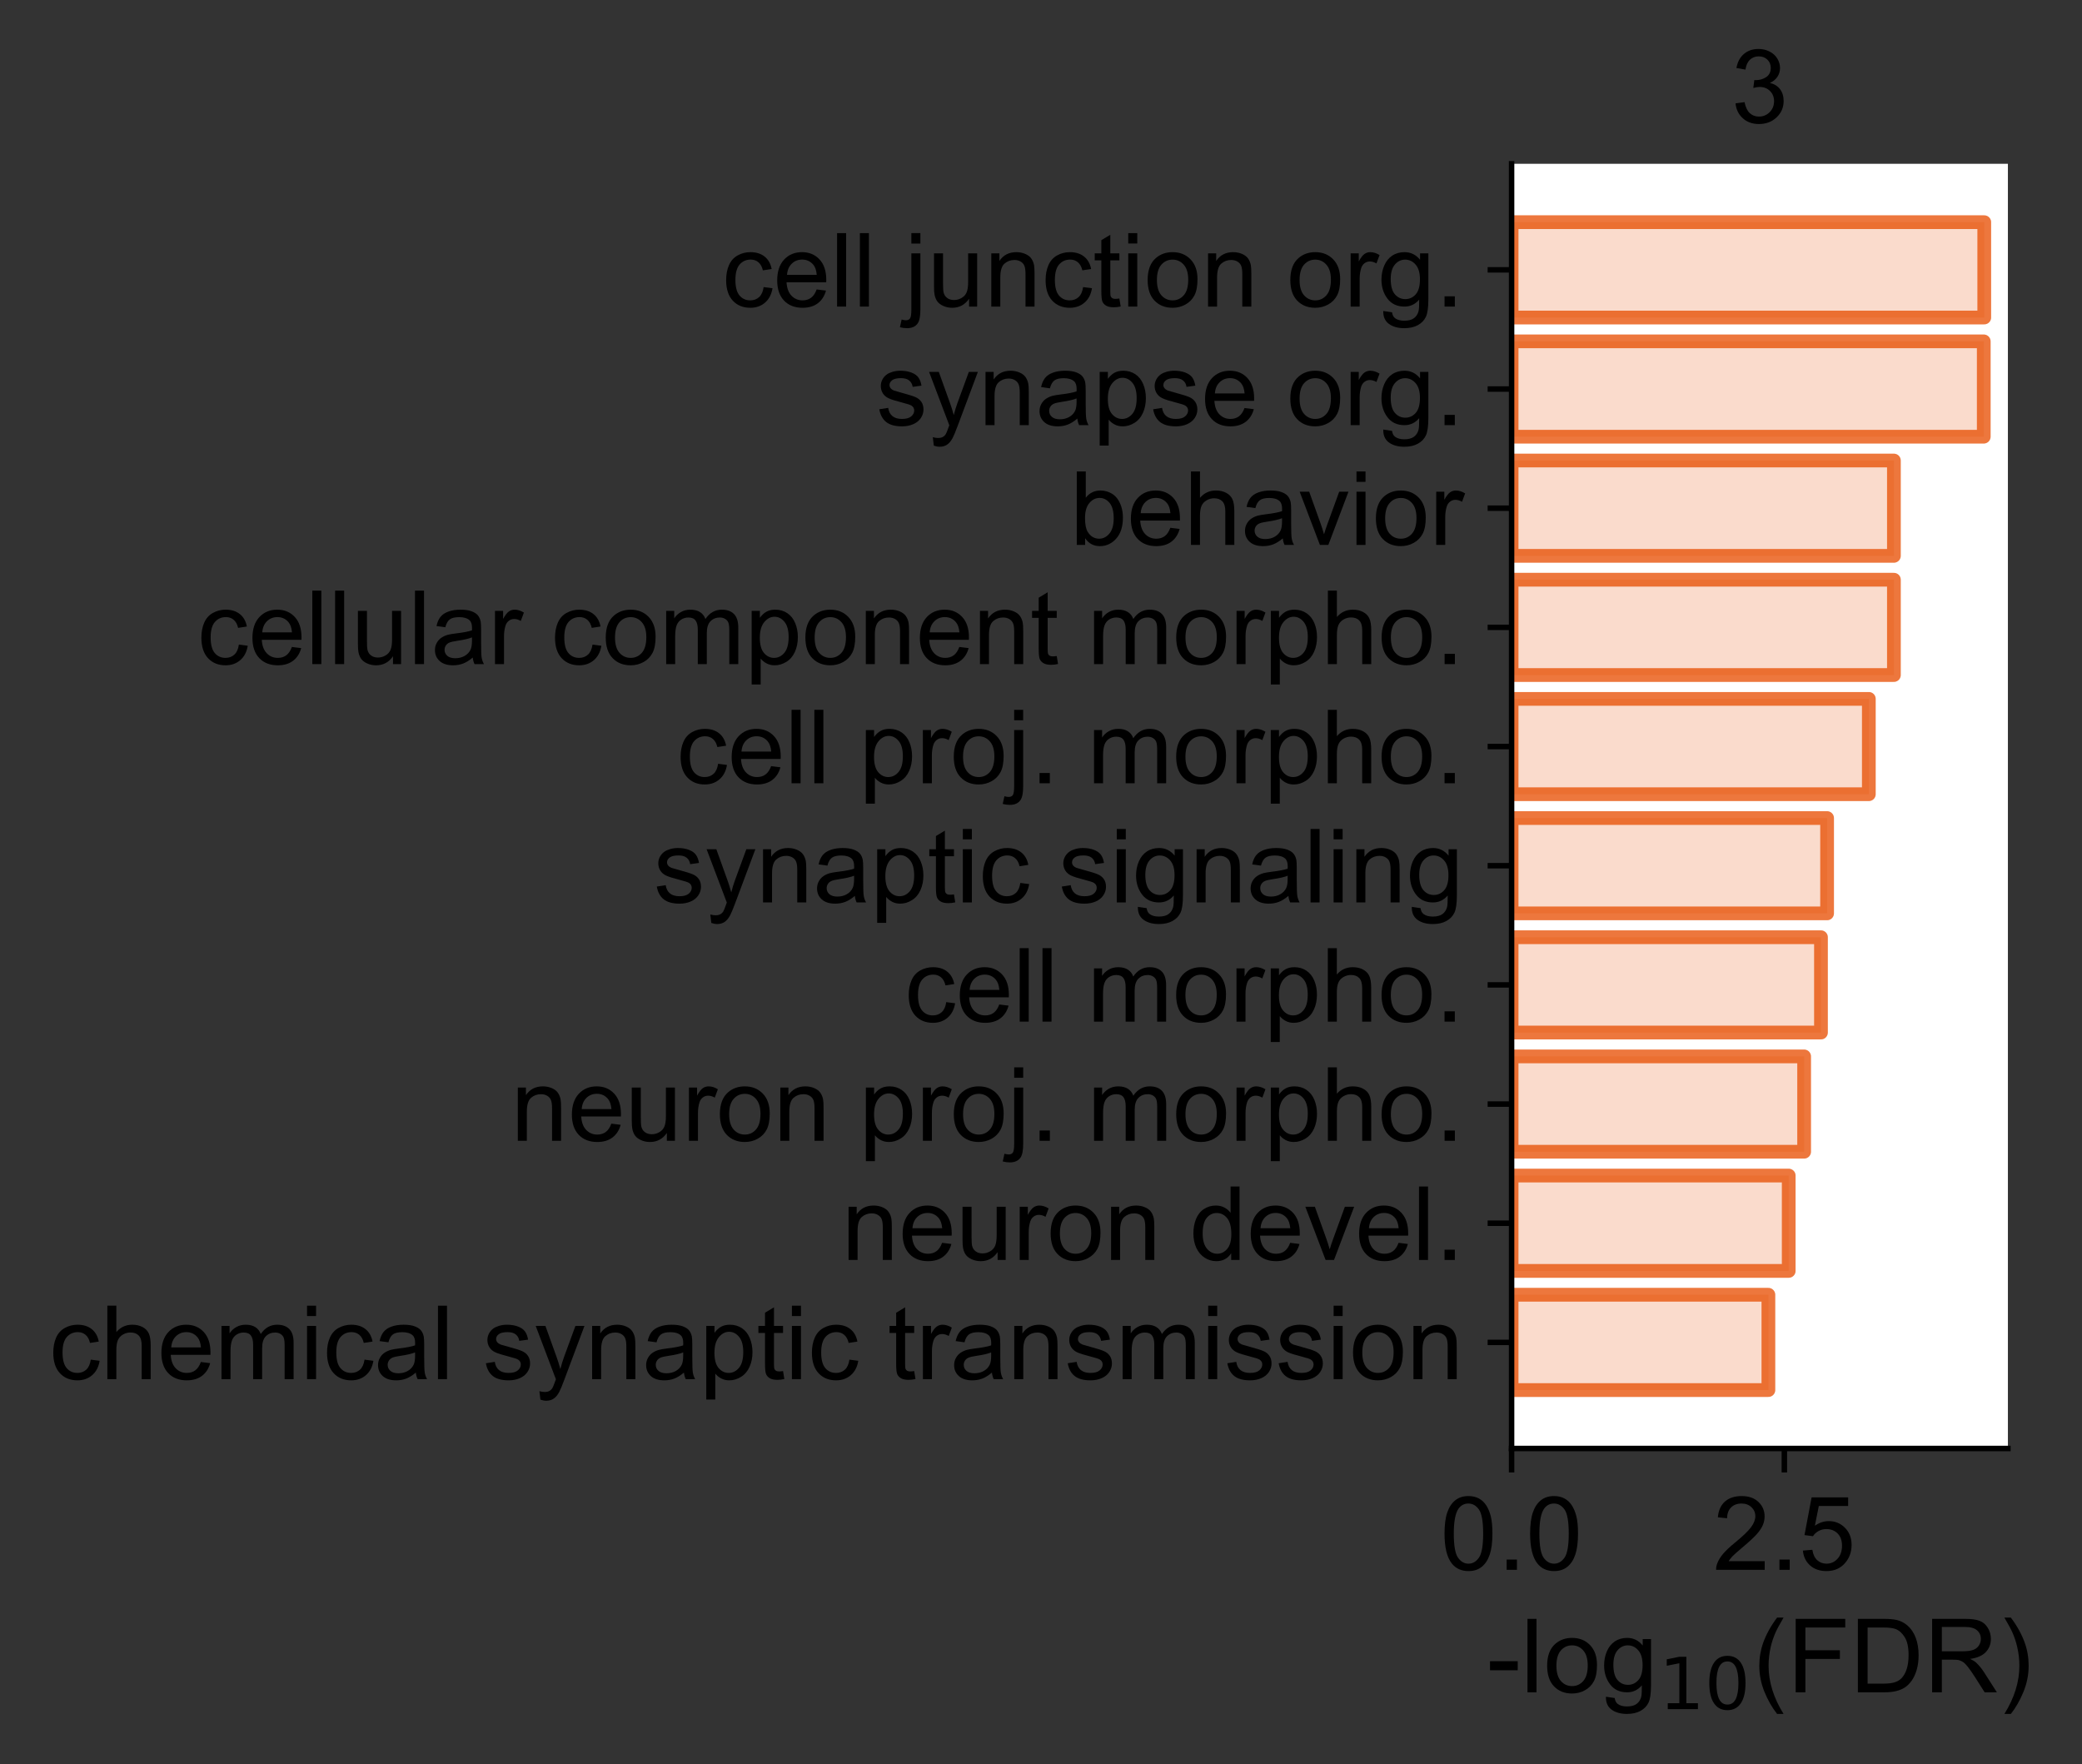 <?xml version="1.0" encoding="utf-8" standalone="no"?>
<!DOCTYPE svg PUBLIC "-//W3C//DTD SVG 1.1//EN"
  "http://www.w3.org/Graphics/SVG/1.1/DTD/svg11.dtd">
<!-- Created with matplotlib (https://matplotlib.org/) -->
<svg height="257.857pt" version="1.1" viewBox="0 0 304.3 257.857" width="304.3pt" xmlns="http://www.w3.org/2000/svg" xmlns:xlink="http://www.w3.org/1999/xlink">
 <rect x="0" y="0" width="304.3" height="257.857" fill="#333333" stroke="none"/>
 <defs>
  <style type="text/css">*{stroke-linecap:butt;stroke-linejoin:round;}</style>
 </defs>
 <g id="figure_1">
  <g id="patch_1">
   <path d="M -0 257.857 
L 304.3 257.857 
L 304.3 0 
L -0 0 
z
" style="fill:none;"/>
  </g>
  <g id="axes_1">
   <g id="patch_2">
    <path d="M 220.93 211.69 
L 293.47 211.69 
L 293.47 23.937 
L 220.93 23.937 
z
" style="fill:#ffffff;"/>
   </g>
   <g id="patch_3">
    <path clip-path="url(#p1330351c02)" d="M 220.93 203.155 
L 258.464 203.155 
L 258.464 189.222 
L 220.93 189.222 
z
" style="fill:#e74e00;opacity:0.2;stroke:#e74e00;stroke-linejoin:miter;stroke-width:2;"/>
   </g>
   <g id="patch_4">
    <path clip-path="url(#p1330351c02)" d="M 220.93 185.739 
L 261.436 185.739 
L 261.436 171.805 
L 220.93 171.805 
z
" style="fill:#e74e00;opacity:0.2;stroke:#e74e00;stroke-linejoin:miter;stroke-width:2;"/>
   </g>
   <g id="patch_5">
    <path clip-path="url(#p1330351c02)" d="M 220.93 168.322 
L 263.687 168.322 
L 263.687 154.388 
L 220.93 154.388 
z
" style="fill:#e74e00;opacity:0.2;stroke:#e74e00;stroke-linejoin:miter;stroke-width:2;"/>
   </g>
   <g id="patch_6">
    <path clip-path="url(#p1330351c02)" d="M 220.93 150.905 
L 266.149 150.905 
L 266.149 136.972 
L 220.93 136.972 
z
" style="fill:#e74e00;opacity:0.2;stroke:#e74e00;stroke-linejoin:miter;stroke-width:2;"/>
   </g>
   <g id="patch_7">
    <path clip-path="url(#p1330351c02)" d="M 220.93 133.488 
L 267.044 133.488 
L 267.044 119.555 
L 220.93 119.555 
z
" style="fill:#e74e00;opacity:0.2;stroke:#e74e00;stroke-linejoin:miter;stroke-width:2;"/>
   </g>
   <g id="patch_8">
    <path clip-path="url(#p1330351c02)" d="M 220.93 116.071 
L 273.145 116.071 
L 273.145 102.138 
L 220.93 102.138 
z
" style="fill:#e74e00;opacity:0.2;stroke:#e74e00;stroke-linejoin:miter;stroke-width:2;"/>
   </g>
   <g id="patch_9">
    <path clip-path="url(#p1330351c02)" d="M 220.93 98.655 
L 276.807 98.655 
L 276.807 84.721 
L 220.93 84.721 
z
" style="fill:#e74e00;opacity:0.2;stroke:#e74e00;stroke-linejoin:miter;stroke-width:2;"/>
   </g>
   <g id="patch_10">
    <path clip-path="url(#p1330351c02)" d="M 220.93 81.238 
L 276.807 81.238 
L 276.807 67.304 
L 220.93 67.304 
z
" style="fill:#e74e00;opacity:0.2;stroke:#e74e00;stroke-linejoin:miter;stroke-width:2;"/>
   </g>
   <g id="patch_11">
    <path clip-path="url(#p1330351c02)" d="M 220.93 63.821 
L 289.941 63.821 
L 289.941 49.888 
L 220.93 49.888 
z
" style="fill:#e74e00;opacity:0.2;stroke:#e74e00;stroke-linejoin:miter;stroke-width:2;"/>
   </g>
   <g id="patch_12">
    <path clip-path="url(#p1330351c02)" d="M 220.93 46.404 
L 290.016 46.404 
L 290.016 32.471 
L 220.93 32.471 
z
" style="fill:#e74e00;opacity:0.2;stroke:#e74e00;stroke-linejoin:miter;stroke-width:2;"/>
   </g>
   <g id="patch_13">
    <path clip-path="url(#p1330351c02)" d="M 220.93 203.155 
L 258.464 203.155 
L 258.464 189.222 
L 220.93 189.222 
z
" style="fill:none;opacity:0.7;stroke:#e74e00;stroke-linejoin:miter;stroke-width:2;"/>
   </g>
   <g id="patch_14">
    <path clip-path="url(#p1330351c02)" d="M 220.93 185.739 
L 261.436 185.739 
L 261.436 171.805 
L 220.93 171.805 
z
" style="fill:none;opacity:0.7;stroke:#e74e00;stroke-linejoin:miter;stroke-width:2;"/>
   </g>
   <g id="patch_15">
    <path clip-path="url(#p1330351c02)" d="M 220.93 168.322 
L 263.687 168.322 
L 263.687 154.388 
L 220.93 154.388 
z
" style="fill:none;opacity:0.7;stroke:#e74e00;stroke-linejoin:miter;stroke-width:2;"/>
   </g>
   <g id="patch_16">
    <path clip-path="url(#p1330351c02)" d="M 220.93 150.905 
L 266.149 150.905 
L 266.149 136.972 
L 220.93 136.972 
z
" style="fill:none;opacity:0.7;stroke:#e74e00;stroke-linejoin:miter;stroke-width:2;"/>
   </g>
   <g id="patch_17">
    <path clip-path="url(#p1330351c02)" d="M 220.93 133.488 
L 267.044 133.488 
L 267.044 119.555 
L 220.93 119.555 
z
" style="fill:none;opacity:0.7;stroke:#e74e00;stroke-linejoin:miter;stroke-width:2;"/>
   </g>
   <g id="patch_18">
    <path clip-path="url(#p1330351c02)" d="M 220.93 116.071 
L 273.145 116.071 
L 273.145 102.138 
L 220.93 102.138 
z
" style="fill:none;opacity:0.7;stroke:#e74e00;stroke-linejoin:miter;stroke-width:2;"/>
   </g>
   <g id="patch_19">
    <path clip-path="url(#p1330351c02)" d="M 220.93 98.655 
L 276.807 98.655 
L 276.807 84.721 
L 220.93 84.721 
z
" style="fill:none;opacity:0.7;stroke:#e74e00;stroke-linejoin:miter;stroke-width:2;"/>
   </g>
   <g id="patch_20">
    <path clip-path="url(#p1330351c02)" d="M 220.93 81.238 
L 276.807 81.238 
L 276.807 67.304 
L 220.93 67.304 
z
" style="fill:none;opacity:0.7;stroke:#e74e00;stroke-linejoin:miter;stroke-width:2;"/>
   </g>
   <g id="patch_21">
    <path clip-path="url(#p1330351c02)" d="M 220.93 63.821 
L 289.941 63.821 
L 289.941 49.888 
L 220.93 49.888 
z
" style="fill:none;opacity:0.7;stroke:#e74e00;stroke-linejoin:miter;stroke-width:2;"/>
   </g>
   <g id="patch_22">
    <path clip-path="url(#p1330351c02)" d="M 220.93 46.404 
L 290.016 46.404 
L 290.016 32.471 
L 220.93 32.471 
z
" style="fill:none;opacity:0.7;stroke:#e74e00;stroke-linejoin:miter;stroke-width:2;"/>
   </g>
   <g id="matplotlib.axis_1">
    <g id="xtick_1">
     <g id="line2d_1">
      <defs>
       <path d="M 0 0 
L 0 3.5 
" id="mb85af7fddf" style="stroke:#000000;stroke-width:0.8;"/>
      </defs>
      <g>
       <use style="stroke:#000000;stroke-width:0.8;" x="220.93" xlink:href="#mb85af7fddf" y="211.69"/>
      </g>
     </g>
     <g id="text_1">
      <!-- 0.0 -->
      <g transform="translate(210.505 229.426)scale(0.15 -0.15)">
       <defs>
        <path d="M 4.156 35.297 
Q 4.156 48 6.766 55.734 
Q 9.375 63.484 14.516 67.672 
Q 19.672 71.875 27.484 71.875 
Q 33.25 71.875 37.594 69.547 
Q 41.938 67.234 44.766 62.859 
Q 47.609 58.5 49.219 52.219 
Q 50.828 45.953 50.828 35.297 
Q 50.828 22.703 48.234 14.969 
Q 45.656 7.234 40.5 3 
Q 35.359 -1.219 27.484 -1.219 
Q 17.141 -1.219 11.234 6.203 
Q 4.156 15.141 4.156 35.297 
z
M 13.188 35.297 
Q 13.188 17.672 17.312 11.828 
Q 21.438 6 27.484 6 
Q 33.547 6 37.672 11.859 
Q 41.797 17.719 41.797 35.297 
Q 41.797 52.984 37.672 58.781 
Q 33.547 64.594 27.391 64.594 
Q 21.344 64.594 17.719 59.469 
Q 13.188 52.938 13.188 35.297 
z
" id="ArialMT-48"/>
        <path d="M 9.078 0 
L 9.078 10.016 
L 19.094 10.016 
L 19.094 0 
z
" id="ArialMT-46"/>
       </defs>
       <use xlink:href="#ArialMT-48"/>
       <use x="55.615" xlink:href="#ArialMT-46"/>
       <use x="83.398" xlink:href="#ArialMT-48"/>
      </g>
     </g>
    </g>
    <g id="xtick_2">
     <g id="line2d_2">
      <g>
       <use style="stroke:#000000;stroke-width:0.8;" x="260.798" xlink:href="#mb85af7fddf" y="211.69"/>
      </g>
     </g>
     <g id="text_2">
      <!-- 2.5 -->
      <g transform="translate(250.373 229.426)scale(0.15 -0.15)">
       <defs>
        <path d="M 50.344 8.453 
L 50.344 0 
L 3.031 0 
Q 2.938 3.172 4.047 6.109 
Q 5.859 10.938 9.828 15.625 
Q 13.812 20.312 21.344 26.469 
Q 33.016 36.031 37.109 41.625 
Q 41.219 47.219 41.219 52.203 
Q 41.219 57.422 37.469 61 
Q 33.734 64.594 27.734 64.594 
Q 21.391 64.594 17.578 60.781 
Q 13.766 56.984 13.719 50.25 
L 4.688 51.172 
Q 5.609 61.281 11.656 66.578 
Q 17.719 71.875 27.938 71.875 
Q 38.234 71.875 44.234 66.156 
Q 50.25 60.453 50.25 52 
Q 50.25 47.703 48.484 43.547 
Q 46.734 39.406 42.656 34.812 
Q 38.578 30.219 29.109 22.219 
Q 21.188 15.578 18.938 13.203 
Q 16.703 10.844 15.234 8.453 
z
" id="ArialMT-50"/>
        <path d="M 4.156 18.75 
L 13.375 19.531 
Q 14.406 12.797 18.141 9.391 
Q 21.875 6 27.156 6 
Q 33.5 6 37.891 10.781 
Q 42.281 15.578 42.281 23.484 
Q 42.281 31 38.062 35.344 
Q 33.844 39.703 27 39.703 
Q 22.75 39.703 19.328 37.766 
Q 15.922 35.844 13.969 32.766 
L 5.719 33.844 
L 12.641 70.609 
L 48.25 70.609 
L 48.25 62.203 
L 19.672 62.203 
L 15.828 42.969 
Q 22.266 47.469 29.344 47.469 
Q 38.719 47.469 45.156 40.969 
Q 51.609 34.469 51.609 24.266 
Q 51.609 14.547 45.953 7.469 
Q 39.062 -1.219 27.156 -1.219 
Q 17.391 -1.219 11.203 4.25 
Q 5.031 9.719 4.156 18.75 
z
" id="ArialMT-53"/>
       </defs>
       <use xlink:href="#ArialMT-50"/>
       <use x="55.615" xlink:href="#ArialMT-46"/>
       <use x="83.398" xlink:href="#ArialMT-53"/>
      </g>
     </g>
    </g>
    <g id="text_3">
     <!-- -log$_{10}$(FDR) -->
     <g transform="translate(217.3 247.357)scale(0.15 -0.15)">
      <defs>
       <path d="M 3.172 21.484 
L 3.172 30.328 
L 30.172 30.328 
L 30.172 21.484 
z
" id="ArialMT-45"/>
       <path d="M 6.391 0 
L 6.391 71.578 
L 15.188 71.578 
L 15.188 0 
z
" id="ArialMT-108"/>
       <path d="M 3.328 25.922 
Q 3.328 40.328 11.328 47.266 
Q 18.016 53.031 27.641 53.031 
Q 38.328 53.031 45.109 46.016 
Q 51.906 39.016 51.906 26.656 
Q 51.906 16.656 48.906 10.906 
Q 45.906 5.172 40.156 2 
Q 34.422 -1.172 27.641 -1.172 
Q 16.75 -1.172 10.031 5.812 
Q 3.328 12.797 3.328 25.922 
z
M 12.359 25.922 
Q 12.359 15.969 16.703 11.016 
Q 21.047 6.062 27.641 6.062 
Q 34.188 6.062 38.531 11.031 
Q 42.875 16.016 42.875 26.219 
Q 42.875 35.844 38.5 40.797 
Q 34.125 45.75 27.641 45.75 
Q 21.047 45.75 16.703 40.812 
Q 12.359 35.891 12.359 25.922 
z
" id="ArialMT-111"/>
       <path d="M 4.984 -4.297 
L 13.531 -5.562 
Q 14.062 -9.516 16.5 -11.328 
Q 19.781 -13.766 25.438 -13.766 
Q 31.547 -13.766 34.859 -11.328 
Q 38.188 -8.891 39.359 -4.5 
Q 40.047 -1.812 39.984 6.781 
Q 34.234 0 25.641 0 
Q 14.938 0 9.078 7.719 
Q 3.219 15.438 3.219 26.219 
Q 3.219 33.641 5.906 39.906 
Q 8.594 46.188 13.688 49.609 
Q 18.797 53.031 25.688 53.031 
Q 34.859 53.031 40.828 45.609 
L 40.828 51.859 
L 48.922 51.859 
L 48.922 7.031 
Q 48.922 -5.078 46.453 -10.125 
Q 44 -15.188 38.641 -18.109 
Q 33.297 -21.047 25.484 -21.047 
Q 16.219 -21.047 10.5 -16.875 
Q 4.781 -12.703 4.984 -4.297 
z
M 12.25 26.859 
Q 12.25 16.656 16.297 11.969 
Q 20.359 7.281 26.469 7.281 
Q 32.516 7.281 36.609 11.938 
Q 40.719 16.609 40.719 26.562 
Q 40.719 36.078 36.5 40.906 
Q 32.281 45.75 26.312 45.75 
Q 20.453 45.75 16.344 40.984 
Q 12.25 36.234 12.25 26.859 
z
" id="ArialMT-103"/>
       <path d="M 12.406 8.297 
L 28.516 8.297 
L 28.516 63.922 
L 10.984 60.406 
L 10.984 69.391 
L 28.422 72.906 
L 38.281 72.906 
L 38.281 8.297 
L 54.391 8.297 
L 54.391 0 
L 12.406 0 
z
" id="DejaVuSans-49"/>
       <path d="M 31.781 66.406 
Q 24.172 66.406 20.328 58.906 
Q 16.5 51.422 16.5 36.375 
Q 16.5 21.391 20.328 13.891 
Q 24.172 6.391 31.781 6.391 
Q 39.453 6.391 43.281 13.891 
Q 47.125 21.391 47.125 36.375 
Q 47.125 51.422 43.281 58.906 
Q 39.453 66.406 31.781 66.406 
z
M 31.781 74.219 
Q 44.047 74.219 50.516 64.516 
Q 56.984 54.828 56.984 36.375 
Q 56.984 17.969 50.516 8.266 
Q 44.047 -1.422 31.781 -1.422 
Q 19.531 -1.422 13.062 8.266 
Q 6.594 17.969 6.594 36.375 
Q 6.594 54.828 13.062 64.516 
Q 19.531 74.219 31.781 74.219 
z
" id="DejaVuSans-48"/>
       <path d="M 23.391 -21.047 
Q 16.109 -11.859 11.078 0.438 
Q 6.062 12.75 6.062 25.922 
Q 6.062 37.547 9.812 48.188 
Q 14.203 60.547 23.391 72.797 
L 29.688 72.797 
Q 23.781 62.641 21.875 58.297 
Q 18.891 51.562 17.188 44.234 
Q 15.094 35.109 15.094 25.875 
Q 15.094 2.391 29.688 -21.047 
z
" id="ArialMT-40"/>
       <path d="M 8.203 0 
L 8.203 71.578 
L 56.5 71.578 
L 56.5 63.141 
L 17.672 63.141 
L 17.672 40.969 
L 51.266 40.969 
L 51.266 32.516 
L 17.672 32.516 
L 17.672 0 
z
" id="ArialMT-70"/>
       <path d="M 7.719 0 
L 7.719 71.578 
L 32.375 71.578 
Q 40.719 71.578 45.125 70.562 
Q 51.266 69.141 55.609 65.438 
Q 61.281 60.641 64.078 53.188 
Q 66.891 45.75 66.891 36.188 
Q 66.891 28.031 64.984 21.734 
Q 63.094 15.438 60.109 11.297 
Q 57.125 7.172 53.578 4.797 
Q 50.047 2.438 45.047 1.219 
Q 40.047 0 33.547 0 
z
M 17.188 8.453 
L 32.469 8.453 
Q 39.547 8.453 43.578 9.766 
Q 47.609 11.078 50 13.484 
Q 53.375 16.844 55.25 22.531 
Q 57.125 28.219 57.125 36.328 
Q 57.125 47.562 53.438 53.594 
Q 49.75 59.625 44.484 61.672 
Q 40.672 63.141 32.234 63.141 
L 17.188 63.141 
z
" id="ArialMT-68"/>
       <path d="M 7.859 0 
L 7.859 71.578 
L 39.594 71.578 
Q 49.172 71.578 54.141 69.641 
Q 59.125 67.719 62.109 62.828 
Q 65.094 57.953 65.094 52.047 
Q 65.094 44.438 60.156 39.203 
Q 55.219 33.984 44.922 32.562 
Q 48.688 30.766 50.641 29 
Q 54.781 25.203 58.5 19.484 
L 70.953 0 
L 59.031 0 
L 49.562 14.891 
Q 45.406 21.344 42.719 24.75 
Q 40.047 28.172 37.922 29.531 
Q 35.797 30.906 33.594 31.453 
Q 31.984 31.781 28.328 31.781 
L 17.328 31.781 
L 17.328 0 
z
M 17.328 39.984 
L 37.703 39.984 
Q 44.188 39.984 47.844 41.328 
Q 51.516 42.672 53.422 45.625 
Q 55.328 48.578 55.328 52.047 
Q 55.328 57.125 51.641 60.391 
Q 47.953 63.672 39.984 63.672 
L 17.328 63.672 
z
" id="ArialMT-82"/>
       <path d="M 12.359 -21.047 
L 6.062 -21.047 
Q 20.656 2.391 20.656 25.875 
Q 20.656 35.062 18.562 44.094 
Q 16.891 51.422 13.922 58.156 
Q 12.016 62.547 6.062 72.797 
L 12.359 72.797 
Q 21.531 60.547 25.922 48.188 
Q 29.688 37.547 29.688 25.922 
Q 29.688 12.75 24.625 0.438 
Q 19.578 -11.859 12.359 -21.047 
z
" id="ArialMT-41"/>
      </defs>
      <use transform="translate(0 0.203)" xlink:href="#ArialMT-45"/>
      <use transform="translate(33.301 0.203)" xlink:href="#ArialMT-108"/>
      <use transform="translate(55.518 0.203)" xlink:href="#ArialMT-111"/>
      <use transform="translate(111.133 0.203)" xlink:href="#ArialMT-103"/>
      <use transform="translate(167.705 -16.203)scale(0.7)" xlink:href="#DejaVuSans-49"/>
      <use transform="translate(212.241 -16.203)scale(0.7)" xlink:href="#DejaVuSans-48"/>
      <use transform="translate(259.512 0.203)" xlink:href="#ArialMT-40"/>
      <use transform="translate(292.812 0.203)" xlink:href="#ArialMT-70"/>
      <use transform="translate(353.896 0.203)" xlink:href="#ArialMT-68"/>
      <use transform="translate(426.113 0.203)" xlink:href="#ArialMT-82"/>
      <use transform="translate(498.33 0.203)" xlink:href="#ArialMT-41"/>
     </g>
    </g>
   </g>
   <g id="matplotlib.axis_2">
    <g id="ytick_1">
     <g id="line2d_3">
      <defs>
       <path d="M 0 0 
L -3.5 0 
" id="m0486e3b701" style="stroke:#000000;stroke-width:0.8;"/>
      </defs>
      <g>
       <use style="stroke:#000000;stroke-width:0.8;" x="220.93" xlink:href="#m0486e3b701" y="196.189"/>
      </g>
     </g>
     <g id="text_4">
      <!-- chemical synaptic transmission -->
      <g transform="translate(7.2 201.557)scale(0.15 -0.15)">
       <defs>
        <path d="M 40.438 19 
L 49.078 17.875 
Q 47.656 8.938 41.812 3.875 
Q 35.984 -1.172 27.484 -1.172 
Q 16.844 -1.172 10.375 5.781 
Q 3.906 12.75 3.906 25.734 
Q 3.906 34.125 6.688 40.422 
Q 9.469 46.734 15.156 49.875 
Q 20.844 53.031 27.547 53.031 
Q 35.984 53.031 41.359 48.75 
Q 46.734 44.484 48.25 36.625 
L 39.703 35.297 
Q 38.484 40.531 35.375 43.156 
Q 32.281 45.797 27.875 45.797 
Q 21.234 45.797 17.078 41.031 
Q 12.938 36.281 12.938 25.984 
Q 12.938 15.531 16.938 10.797 
Q 20.953 6.062 27.391 6.062 
Q 32.562 6.062 36.031 9.234 
Q 39.5 12.406 40.438 19 
z
" id="ArialMT-99"/>
        <path d="M 6.594 0 
L 6.594 71.578 
L 15.375 71.578 
L 15.375 45.906 
Q 21.531 53.031 30.906 53.031 
Q 36.672 53.031 40.922 50.75 
Q 45.172 48.484 47 44.484 
Q 48.828 40.484 48.828 32.859 
L 48.828 0 
L 40.047 0 
L 40.047 32.859 
Q 40.047 39.453 37.188 42.453 
Q 34.328 45.453 29.109 45.453 
Q 25.203 45.453 21.75 43.422 
Q 18.312 41.406 16.844 37.938 
Q 15.375 34.469 15.375 28.375 
L 15.375 0 
z
" id="ArialMT-104"/>
        <path d="M 42.094 16.703 
L 51.172 15.578 
Q 49.031 7.625 43.219 3.219 
Q 37.406 -1.172 28.375 -1.172 
Q 17 -1.172 10.328 5.828 
Q 3.656 12.844 3.656 25.484 
Q 3.656 38.578 10.391 45.797 
Q 17.141 53.031 27.875 53.031 
Q 38.281 53.031 44.875 45.953 
Q 51.469 38.875 51.469 26.031 
Q 51.469 25.25 51.422 23.688 
L 12.75 23.688 
Q 13.234 15.141 17.578 10.594 
Q 21.922 6.062 28.422 6.062 
Q 33.25 6.062 36.672 8.594 
Q 40.094 11.141 42.094 16.703 
z
M 13.234 30.906 
L 42.188 30.906 
Q 41.609 37.453 38.875 40.719 
Q 34.672 45.797 27.984 45.797 
Q 21.922 45.797 17.797 41.75 
Q 13.672 37.703 13.234 30.906 
z
" id="ArialMT-101"/>
        <path d="M 6.594 0 
L 6.594 51.859 
L 14.453 51.859 
L 14.453 44.578 
Q 16.891 48.391 20.938 50.703 
Q 25 53.031 30.172 53.031 
Q 35.938 53.031 39.625 50.641 
Q 43.312 48.25 44.828 43.953 
Q 50.984 53.031 60.844 53.031 
Q 68.562 53.031 72.703 48.75 
Q 76.859 44.484 76.859 35.594 
L 76.859 0 
L 68.109 0 
L 68.109 32.672 
Q 68.109 37.938 67.25 40.25 
Q 66.406 42.578 64.156 43.984 
Q 61.922 45.406 58.891 45.406 
Q 53.422 45.406 49.797 41.766 
Q 46.188 38.141 46.188 30.125 
L 46.188 0 
L 37.406 0 
L 37.406 33.688 
Q 37.406 39.547 35.25 42.469 
Q 33.109 45.406 28.219 45.406 
Q 24.516 45.406 21.359 43.453 
Q 18.219 41.5 16.797 37.734 
Q 15.375 33.984 15.375 26.906 
L 15.375 0 
z
" id="ArialMT-109"/>
        <path d="M 6.641 61.469 
L 6.641 71.578 
L 15.438 71.578 
L 15.438 61.469 
z
M 6.641 0 
L 6.641 51.859 
L 15.438 51.859 
L 15.438 0 
z
" id="ArialMT-105"/>
        <path d="M 40.438 6.391 
Q 35.547 2.25 31.031 0.531 
Q 26.516 -1.172 21.344 -1.172 
Q 12.797 -1.172 8.203 3 
Q 3.609 7.172 3.609 13.672 
Q 3.609 17.484 5.344 20.625 
Q 7.078 23.781 9.891 25.688 
Q 12.703 27.594 16.219 28.562 
Q 18.797 29.25 24.031 29.891 
Q 34.672 31.156 39.703 32.906 
Q 39.75 34.719 39.75 35.203 
Q 39.75 40.578 37.25 42.781 
Q 33.891 45.75 27.25 45.75 
Q 21.047 45.75 18.094 43.578 
Q 15.141 41.406 13.719 35.891 
L 5.125 37.062 
Q 6.297 42.578 8.984 45.969 
Q 11.672 49.359 16.75 51.188 
Q 21.828 53.031 28.516 53.031 
Q 35.156 53.031 39.297 51.469 
Q 43.453 49.906 45.406 47.531 
Q 47.359 45.172 48.141 41.547 
Q 48.578 39.312 48.578 33.453 
L 48.578 21.734 
Q 48.578 9.469 49.141 6.219 
Q 49.703 2.984 51.375 0 
L 42.188 0 
Q 40.828 2.734 40.438 6.391 
z
M 39.703 26.031 
Q 34.906 24.078 25.344 22.703 
Q 19.922 21.922 17.672 20.938 
Q 15.438 19.969 14.203 18.094 
Q 12.984 16.219 12.984 13.922 
Q 12.984 10.406 15.641 8.062 
Q 18.312 5.719 23.438 5.719 
Q 28.516 5.719 32.469 7.938 
Q 36.422 10.156 38.281 14.016 
Q 39.703 17 39.703 22.797 
z
" id="ArialMT-97"/>
        <path id="ArialMT-32"/>
        <path d="M 3.078 15.484 
L 11.766 16.844 
Q 12.5 11.625 15.844 8.844 
Q 19.188 6.062 25.203 6.062 
Q 31.25 6.062 34.172 8.516 
Q 37.109 10.984 37.109 14.312 
Q 37.109 17.281 34.516 19 
Q 32.719 20.172 25.531 21.969 
Q 15.875 24.422 12.141 26.203 
Q 8.406 27.984 6.469 31.125 
Q 4.547 34.281 4.547 38.094 
Q 4.547 41.547 6.125 44.5 
Q 7.719 47.469 10.453 49.422 
Q 12.5 50.922 16.031 51.969 
Q 19.578 53.031 23.641 53.031 
Q 29.734 53.031 34.344 51.266 
Q 38.969 49.516 41.156 46.5 
Q 43.359 43.5 44.188 38.484 
L 35.594 37.312 
Q 35.016 41.312 32.203 43.547 
Q 29.391 45.797 24.266 45.797 
Q 18.219 45.797 15.625 43.797 
Q 13.031 41.797 13.031 39.109 
Q 13.031 37.406 14.109 36.031 
Q 15.188 34.625 17.484 33.688 
Q 18.797 33.203 25.25 31.453 
Q 34.578 28.953 38.25 27.359 
Q 41.938 25.781 44.031 22.75 
Q 46.141 19.734 46.141 15.234 
Q 46.141 10.844 43.578 6.953 
Q 41.016 3.078 36.172 0.953 
Q 31.344 -1.172 25.25 -1.172 
Q 15.141 -1.172 9.844 3.031 
Q 4.547 7.234 3.078 15.484 
z
" id="ArialMT-115"/>
        <path d="M 6.203 -19.969 
L 5.219 -11.719 
Q 8.109 -12.5 10.25 -12.5 
Q 13.188 -12.5 14.938 -11.516 
Q 16.703 -10.547 17.828 -8.797 
Q 18.656 -7.469 20.516 -2.25 
Q 20.75 -1.516 21.297 -0.094 
L 1.609 51.859 
L 11.078 51.859 
L 21.875 21.828 
Q 23.969 16.109 25.641 9.812 
Q 27.156 15.875 29.25 21.625 
L 40.328 51.859 
L 49.125 51.859 
L 29.391 -0.875 
Q 26.219 -9.422 24.469 -12.641 
Q 22.125 -17 19.094 -19.016 
Q 16.062 -21.047 11.859 -21.047 
Q 9.328 -21.047 6.203 -19.969 
z
" id="ArialMT-121"/>
        <path d="M 6.594 0 
L 6.594 51.859 
L 14.5 51.859 
L 14.5 44.484 
Q 20.219 53.031 31 53.031 
Q 35.688 53.031 39.625 51.344 
Q 43.562 49.656 45.516 46.922 
Q 47.469 44.188 48.25 40.438 
Q 48.734 37.984 48.734 31.891 
L 48.734 0 
L 39.938 0 
L 39.938 31.547 
Q 39.938 36.922 38.906 39.578 
Q 37.891 42.234 35.281 43.812 
Q 32.672 45.406 29.156 45.406 
Q 23.531 45.406 19.453 41.844 
Q 15.375 38.281 15.375 28.328 
L 15.375 0 
z
" id="ArialMT-110"/>
        <path d="M 6.594 -19.875 
L 6.594 51.859 
L 14.594 51.859 
L 14.594 45.125 
Q 17.438 49.078 21 51.047 
Q 24.562 53.031 29.641 53.031 
Q 36.281 53.031 41.359 49.609 
Q 46.438 46.188 49.016 39.953 
Q 51.609 33.734 51.609 26.312 
Q 51.609 18.359 48.75 11.984 
Q 45.906 5.609 40.453 2.219 
Q 35.016 -1.172 29 -1.172 
Q 24.609 -1.172 21.109 0.688 
Q 17.625 2.547 15.375 5.375 
L 15.375 -19.875 
z
M 14.547 25.641 
Q 14.547 15.625 18.594 10.844 
Q 22.656 6.062 28.422 6.062 
Q 34.281 6.062 38.453 11.016 
Q 42.625 15.969 42.625 26.375 
Q 42.625 36.281 38.547 41.203 
Q 34.469 46.141 28.812 46.141 
Q 23.188 46.141 18.859 40.891 
Q 14.547 35.641 14.547 25.641 
z
" id="ArialMT-112"/>
        <path d="M 25.781 7.859 
L 27.047 0.094 
Q 23.344 -0.688 20.406 -0.688 
Q 15.625 -0.688 12.984 0.828 
Q 10.359 2.344 9.281 4.812 
Q 8.203 7.281 8.203 15.188 
L 8.203 45.016 
L 1.766 45.016 
L 1.766 51.859 
L 8.203 51.859 
L 8.203 64.703 
L 16.938 69.969 
L 16.938 51.859 
L 25.781 51.859 
L 25.781 45.016 
L 16.938 45.016 
L 16.938 14.703 
Q 16.938 10.938 17.406 9.859 
Q 17.875 8.797 18.922 8.156 
Q 19.969 7.516 21.922 7.516 
Q 23.391 7.516 25.781 7.859 
z
" id="ArialMT-116"/>
        <path d="M 6.5 0 
L 6.5 51.859 
L 14.406 51.859 
L 14.406 44 
Q 17.438 49.516 20 51.266 
Q 22.562 53.031 25.641 53.031 
Q 30.078 53.031 34.672 50.203 
L 31.641 42.047 
Q 28.422 43.953 25.203 43.953 
Q 22.312 43.953 20.016 42.219 
Q 17.719 40.484 16.75 37.406 
Q 15.281 32.719 15.281 27.156 
L 15.281 0 
z
" id="ArialMT-114"/>
       </defs>
       <use xlink:href="#ArialMT-99"/>
       <use x="50" xlink:href="#ArialMT-104"/>
       <use x="105.615" xlink:href="#ArialMT-101"/>
       <use x="161.23" xlink:href="#ArialMT-109"/>
       <use x="244.531" xlink:href="#ArialMT-105"/>
       <use x="266.748" xlink:href="#ArialMT-99"/>
       <use x="316.748" xlink:href="#ArialMT-97"/>
       <use x="372.363" xlink:href="#ArialMT-108"/>
       <use x="394.58" xlink:href="#ArialMT-32"/>
       <use x="422.363" xlink:href="#ArialMT-115"/>
       <use x="472.363" xlink:href="#ArialMT-121"/>
       <use x="522.363" xlink:href="#ArialMT-110"/>
       <use x="577.979" xlink:href="#ArialMT-97"/>
       <use x="633.594" xlink:href="#ArialMT-112"/>
       <use x="689.209" xlink:href="#ArialMT-116"/>
       <use x="716.992" xlink:href="#ArialMT-105"/>
       <use x="739.209" xlink:href="#ArialMT-99"/>
       <use x="789.209" xlink:href="#ArialMT-32"/>
       <use x="816.992" xlink:href="#ArialMT-116"/>
       <use x="844.775" xlink:href="#ArialMT-114"/>
       <use x="878.076" xlink:href="#ArialMT-97"/>
       <use x="933.691" xlink:href="#ArialMT-110"/>
       <use x="989.307" xlink:href="#ArialMT-115"/>
       <use x="1039.307" xlink:href="#ArialMT-109"/>
       <use x="1122.607" xlink:href="#ArialMT-105"/>
       <use x="1144.824" xlink:href="#ArialMT-115"/>
       <use x="1194.824" xlink:href="#ArialMT-115"/>
       <use x="1244.824" xlink:href="#ArialMT-105"/>
       <use x="1267.041" xlink:href="#ArialMT-111"/>
       <use x="1322.656" xlink:href="#ArialMT-110"/>
      </g>
     </g>
    </g>
    <g id="ytick_2">
     <g id="line2d_4">
      <g>
       <use style="stroke:#000000;stroke-width:0.8;" x="220.93" xlink:href="#m0486e3b701" y="178.772"/>
      </g>
     </g>
     <g id="text_5">
      <!-- neuron devel. -->
      <g transform="translate(123.037 184.14)scale(0.15 -0.15)">
       <defs>
        <path d="M 40.578 0 
L 40.578 7.625 
Q 34.516 -1.172 24.125 -1.172 
Q 19.531 -1.172 15.547 0.578 
Q 11.578 2.344 9.641 5 
Q 7.719 7.672 6.938 11.531 
Q 6.391 14.109 6.391 19.734 
L 6.391 51.859 
L 15.188 51.859 
L 15.188 23.094 
Q 15.188 16.219 15.719 13.812 
Q 16.547 10.359 19.234 8.375 
Q 21.922 6.391 25.875 6.391 
Q 29.828 6.391 33.297 8.422 
Q 36.766 10.453 38.203 13.938 
Q 39.656 17.438 39.656 24.078 
L 39.656 51.859 
L 48.438 51.859 
L 48.438 0 
z
" id="ArialMT-117"/>
        <path d="M 40.234 0 
L 40.234 6.547 
Q 35.297 -1.172 25.734 -1.172 
Q 19.531 -1.172 14.328 2.25 
Q 9.125 5.672 6.266 11.797 
Q 3.422 17.922 3.422 25.875 
Q 3.422 33.641 6 39.969 
Q 8.594 46.297 13.766 49.656 
Q 18.953 53.031 25.344 53.031 
Q 30.031 53.031 33.688 51.047 
Q 37.359 49.078 39.656 45.906 
L 39.656 71.578 
L 48.391 71.578 
L 48.391 0 
z
M 12.453 25.875 
Q 12.453 15.922 16.641 10.984 
Q 20.844 6.062 26.562 6.062 
Q 32.328 6.062 36.344 10.766 
Q 40.375 15.484 40.375 25.141 
Q 40.375 35.797 36.266 40.766 
Q 32.172 45.75 26.172 45.75 
Q 20.312 45.75 16.375 40.969 
Q 12.453 36.188 12.453 25.875 
z
" id="ArialMT-100"/>
        <path d="M 21 0 
L 1.266 51.859 
L 10.547 51.859 
L 21.688 20.797 
Q 23.484 15.766 25 10.359 
Q 26.172 14.453 28.266 20.219 
L 39.797 51.859 
L 48.828 51.859 
L 29.203 0 
z
" id="ArialMT-118"/>
       </defs>
       <use xlink:href="#ArialMT-110"/>
       <use x="55.615" xlink:href="#ArialMT-101"/>
       <use x="111.23" xlink:href="#ArialMT-117"/>
       <use x="166.846" xlink:href="#ArialMT-114"/>
       <use x="200.146" xlink:href="#ArialMT-111"/>
       <use x="255.762" xlink:href="#ArialMT-110"/>
       <use x="311.377" xlink:href="#ArialMT-32"/>
       <use x="339.16" xlink:href="#ArialMT-100"/>
       <use x="394.775" xlink:href="#ArialMT-101"/>
       <use x="450.391" xlink:href="#ArialMT-118"/>
       <use x="500.391" xlink:href="#ArialMT-101"/>
       <use x="556.006" xlink:href="#ArialMT-108"/>
       <use x="578.223" xlink:href="#ArialMT-46"/>
      </g>
     </g>
    </g>
    <g id="ytick_3">
     <g id="line2d_5">
      <g>
       <use style="stroke:#000000;stroke-width:0.8;" x="220.93" xlink:href="#m0486e3b701" y="161.355"/>
      </g>
     </g>
     <g id="text_6">
      <!-- neuron proj. morpho. -->
      <g transform="translate(74.695 166.723)scale(0.15 -0.15)">
       <defs>
        <path d="M 6.547 61.375 
L 6.547 71.578 
L 15.328 71.578 
L 15.328 61.375 
z
M -4.594 -20.125 
L -2.938 -12.641 
Q -0.297 -13.328 1.219 -13.328 
Q 3.906 -13.328 5.219 -11.547 
Q 6.547 -9.766 6.547 -2.641 
L 6.547 51.859 
L 15.328 51.859 
L 15.328 -2.828 
Q 15.328 -12.406 12.844 -16.156 
Q 9.672 -21.047 2.297 -21.047 
Q -1.266 -21.047 -4.594 -20.125 
z
" id="ArialMT-106"/>
       </defs>
       <use xlink:href="#ArialMT-110"/>
       <use x="55.615" xlink:href="#ArialMT-101"/>
       <use x="111.23" xlink:href="#ArialMT-117"/>
       <use x="166.846" xlink:href="#ArialMT-114"/>
       <use x="200.146" xlink:href="#ArialMT-111"/>
       <use x="255.762" xlink:href="#ArialMT-110"/>
       <use x="311.377" xlink:href="#ArialMT-32"/>
       <use x="339.16" xlink:href="#ArialMT-112"/>
       <use x="394.775" xlink:href="#ArialMT-114"/>
       <use x="428.076" xlink:href="#ArialMT-111"/>
       <use x="483.691" xlink:href="#ArialMT-106"/>
       <use x="505.908" xlink:href="#ArialMT-46"/>
       <use x="533.691" xlink:href="#ArialMT-32"/>
       <use x="561.475" xlink:href="#ArialMT-109"/>
       <use x="644.775" xlink:href="#ArialMT-111"/>
       <use x="700.391" xlink:href="#ArialMT-114"/>
       <use x="733.691" xlink:href="#ArialMT-112"/>
       <use x="789.307" xlink:href="#ArialMT-104"/>
       <use x="844.922" xlink:href="#ArialMT-111"/>
       <use x="900.537" xlink:href="#ArialMT-46"/>
      </g>
     </g>
    </g>
    <g id="ytick_4">
     <g id="line2d_6">
      <g>
       <use style="stroke:#000000;stroke-width:0.8;" x="220.93" xlink:href="#m0486e3b701" y="143.938"/>
      </g>
     </g>
     <g id="text_7">
      <!-- cell morpho. -->
      <g transform="translate(132.234 149.307)scale(0.15 -0.15)">
       <use xlink:href="#ArialMT-99"/>
       <use x="50" xlink:href="#ArialMT-101"/>
       <use x="105.615" xlink:href="#ArialMT-108"/>
       <use x="127.832" xlink:href="#ArialMT-108"/>
       <use x="150.049" xlink:href="#ArialMT-32"/>
       <use x="177.832" xlink:href="#ArialMT-109"/>
       <use x="261.133" xlink:href="#ArialMT-111"/>
       <use x="316.748" xlink:href="#ArialMT-114"/>
       <use x="350.049" xlink:href="#ArialMT-112"/>
       <use x="405.664" xlink:href="#ArialMT-104"/>
       <use x="461.279" xlink:href="#ArialMT-111"/>
       <use x="516.895" xlink:href="#ArialMT-46"/>
      </g>
     </g>
    </g>
    <g id="ytick_5">
     <g id="line2d_7">
      <g>
       <use style="stroke:#000000;stroke-width:0.8;" x="220.93" xlink:href="#m0486e3b701" y="126.521"/>
      </g>
     </g>
     <g id="text_8">
      <!-- synaptic signaling -->
      <g transform="translate(95.534 131.89)scale(0.15 -0.15)">
       <use xlink:href="#ArialMT-115"/>
       <use x="50" xlink:href="#ArialMT-121"/>
       <use x="100" xlink:href="#ArialMT-110"/>
       <use x="155.615" xlink:href="#ArialMT-97"/>
       <use x="211.23" xlink:href="#ArialMT-112"/>
       <use x="266.846" xlink:href="#ArialMT-116"/>
       <use x="294.629" xlink:href="#ArialMT-105"/>
       <use x="316.846" xlink:href="#ArialMT-99"/>
       <use x="366.846" xlink:href="#ArialMT-32"/>
       <use x="394.629" xlink:href="#ArialMT-115"/>
       <use x="444.629" xlink:href="#ArialMT-105"/>
       <use x="466.846" xlink:href="#ArialMT-103"/>
       <use x="522.461" xlink:href="#ArialMT-110"/>
       <use x="578.076" xlink:href="#ArialMT-97"/>
       <use x="633.691" xlink:href="#ArialMT-108"/>
       <use x="655.908" xlink:href="#ArialMT-105"/>
       <use x="678.125" xlink:href="#ArialMT-110"/>
       <use x="733.74" xlink:href="#ArialMT-103"/>
      </g>
     </g>
    </g>
    <g id="ytick_6">
     <g id="line2d_8">
      <g>
       <use style="stroke:#000000;stroke-width:0.8;" x="220.93" xlink:href="#m0486e3b701" y="109.105"/>
      </g>
     </g>
     <g id="text_9">
      <!-- cell proj. morpho. -->
      <g transform="translate(98.89 114.473)scale(0.15 -0.15)">
       <use xlink:href="#ArialMT-99"/>
       <use x="50" xlink:href="#ArialMT-101"/>
       <use x="105.615" xlink:href="#ArialMT-108"/>
       <use x="127.832" xlink:href="#ArialMT-108"/>
       <use x="150.049" xlink:href="#ArialMT-32"/>
       <use x="177.832" xlink:href="#ArialMT-112"/>
       <use x="233.447" xlink:href="#ArialMT-114"/>
       <use x="266.748" xlink:href="#ArialMT-111"/>
       <use x="322.363" xlink:href="#ArialMT-106"/>
       <use x="344.58" xlink:href="#ArialMT-46"/>
       <use x="372.363" xlink:href="#ArialMT-32"/>
       <use x="400.146" xlink:href="#ArialMT-109"/>
       <use x="483.447" xlink:href="#ArialMT-111"/>
       <use x="539.062" xlink:href="#ArialMT-114"/>
       <use x="572.363" xlink:href="#ArialMT-112"/>
       <use x="627.979" xlink:href="#ArialMT-104"/>
       <use x="683.594" xlink:href="#ArialMT-111"/>
       <use x="739.209" xlink:href="#ArialMT-46"/>
      </g>
     </g>
    </g>
    <g id="ytick_7">
     <g id="line2d_9">
      <g>
       <use style="stroke:#000000;stroke-width:0.8;" x="220.93" xlink:href="#m0486e3b701" y="91.688"/>
      </g>
     </g>
     <g id="text_10">
      <!-- cellular component morpho. -->
      <g transform="translate(28.847 97.056)scale(0.15 -0.15)">
       <use xlink:href="#ArialMT-99"/>
       <use x="50" xlink:href="#ArialMT-101"/>
       <use x="105.615" xlink:href="#ArialMT-108"/>
       <use x="127.832" xlink:href="#ArialMT-108"/>
       <use x="150.049" xlink:href="#ArialMT-117"/>
       <use x="205.664" xlink:href="#ArialMT-108"/>
       <use x="227.881" xlink:href="#ArialMT-97"/>
       <use x="283.496" xlink:href="#ArialMT-114"/>
       <use x="316.797" xlink:href="#ArialMT-32"/>
       <use x="344.58" xlink:href="#ArialMT-99"/>
       <use x="394.58" xlink:href="#ArialMT-111"/>
       <use x="450.195" xlink:href="#ArialMT-109"/>
       <use x="533.496" xlink:href="#ArialMT-112"/>
       <use x="589.111" xlink:href="#ArialMT-111"/>
       <use x="644.727" xlink:href="#ArialMT-110"/>
       <use x="700.342" xlink:href="#ArialMT-101"/>
       <use x="755.957" xlink:href="#ArialMT-110"/>
       <use x="811.572" xlink:href="#ArialMT-116"/>
       <use x="839.355" xlink:href="#ArialMT-32"/>
       <use x="867.139" xlink:href="#ArialMT-109"/>
       <use x="950.439" xlink:href="#ArialMT-111"/>
       <use x="1006.055" xlink:href="#ArialMT-114"/>
       <use x="1039.355" xlink:href="#ArialMT-112"/>
       <use x="1094.971" xlink:href="#ArialMT-104"/>
       <use x="1150.586" xlink:href="#ArialMT-111"/>
       <use x="1206.201" xlink:href="#ArialMT-46"/>
      </g>
     </g>
    </g>
    <g id="ytick_8">
     <g id="line2d_10">
      <g>
       <use style="stroke:#000000;stroke-width:0.8;" x="220.93" xlink:href="#m0486e3b701" y="74.271"/>
      </g>
     </g>
     <g id="text_11">
      <!-- behavior -->
      <g transform="translate(156.396 79.64)scale(0.15 -0.15)">
       <defs>
        <path d="M 14.703 0 
L 6.547 0 
L 6.547 71.578 
L 15.328 71.578 
L 15.328 46.047 
Q 20.906 53.031 29.547 53.031 
Q 34.328 53.031 38.594 51.094 
Q 42.875 49.172 45.625 45.672 
Q 48.391 42.188 49.953 37.25 
Q 51.516 32.328 51.516 26.703 
Q 51.516 13.375 44.922 6.094 
Q 38.328 -1.172 29.109 -1.172 
Q 19.922 -1.172 14.703 6.5 
z
M 14.594 26.312 
Q 14.594 17 17.141 12.844 
Q 21.297 6.062 28.375 6.062 
Q 34.125 6.062 38.328 11.062 
Q 42.531 16.062 42.531 25.984 
Q 42.531 36.141 38.5 40.969 
Q 34.469 45.797 28.766 45.797 
Q 23 45.797 18.797 40.797 
Q 14.594 35.797 14.594 26.312 
z
" id="ArialMT-98"/>
       </defs>
       <use xlink:href="#ArialMT-98"/>
       <use x="55.615" xlink:href="#ArialMT-101"/>
       <use x="111.23" xlink:href="#ArialMT-104"/>
       <use x="166.846" xlink:href="#ArialMT-97"/>
       <use x="222.461" xlink:href="#ArialMT-118"/>
       <use x="272.461" xlink:href="#ArialMT-105"/>
       <use x="294.678" xlink:href="#ArialMT-111"/>
       <use x="350.293" xlink:href="#ArialMT-114"/>
      </g>
     </g>
    </g>
    <g id="ytick_9">
     <g id="line2d_11">
      <g>
       <use style="stroke:#000000;stroke-width:0.8;" x="220.93" xlink:href="#m0486e3b701" y="56.854"/>
      </g>
     </g>
     <g id="text_12">
      <!-- synapse org. -->
      <g transform="translate(128.053 62.135)scale(0.15 -0.15)">
       <use xlink:href="#ArialMT-115"/>
       <use x="50" xlink:href="#ArialMT-121"/>
       <use x="100" xlink:href="#ArialMT-110"/>
       <use x="155.615" xlink:href="#ArialMT-97"/>
       <use x="211.23" xlink:href="#ArialMT-112"/>
       <use x="266.846" xlink:href="#ArialMT-115"/>
       <use x="316.846" xlink:href="#ArialMT-101"/>
       <use x="372.461" xlink:href="#ArialMT-32"/>
       <use x="400.244" xlink:href="#ArialMT-111"/>
       <use x="455.859" xlink:href="#ArialMT-114"/>
       <use x="489.16" xlink:href="#ArialMT-103"/>
       <use x="544.775" xlink:href="#ArialMT-46"/>
      </g>
     </g>
    </g>
    <g id="ytick_10">
     <g id="line2d_12">
      <g>
       <use style="stroke:#000000;stroke-width:0.8;" x="220.93" xlink:href="#m0486e3b701" y="39.438"/>
      </g>
     </g>
     <g id="text_13">
      <!-- cell junction org. -->
      <g transform="translate(105.546 44.806)scale(0.15 -0.15)">
       <use xlink:href="#ArialMT-99"/>
       <use x="50" xlink:href="#ArialMT-101"/>
       <use x="105.615" xlink:href="#ArialMT-108"/>
       <use x="127.832" xlink:href="#ArialMT-108"/>
       <use x="150.049" xlink:href="#ArialMT-32"/>
       <use x="177.832" xlink:href="#ArialMT-106"/>
       <use x="200.049" xlink:href="#ArialMT-117"/>
       <use x="255.664" xlink:href="#ArialMT-110"/>
       <use x="311.279" xlink:href="#ArialMT-99"/>
       <use x="361.279" xlink:href="#ArialMT-116"/>
       <use x="389.062" xlink:href="#ArialMT-105"/>
       <use x="411.279" xlink:href="#ArialMT-111"/>
       <use x="466.895" xlink:href="#ArialMT-110"/>
       <use x="522.51" xlink:href="#ArialMT-32"/>
       <use x="550.293" xlink:href="#ArialMT-111"/>
       <use x="605.908" xlink:href="#ArialMT-114"/>
       <use x="639.209" xlink:href="#ArialMT-103"/>
       <use x="694.824" xlink:href="#ArialMT-46"/>
      </g>
     </g>
    </g>
   </g>
   <g id="patch_23">
    <path d="M 220.93 211.69 
L 220.93 23.937 
" style="fill:none;stroke:#000000;stroke-linecap:square;stroke-linejoin:miter;stroke-width:0.8;"/>
   </g>
   <g id="patch_24">
    <path d="M 293.47 211.69 
L 293.47 23.937 
" style="fill:none;"/>
   </g>
   <g id="patch_25">
    <path d="M 220.93 211.69 
L 293.47 211.69 
" style="fill:none;stroke:#000000;stroke-linecap:square;stroke-linejoin:miter;stroke-width:0.8;"/>
   </g>
   <g id="patch_26">
    <path d="M 220.93 23.937 
L 293.47 23.937 
" style="fill:none;"/>
   </g>
   <g id="text_14">
    <!-- 3 -->
    <g transform="translate(253.03 17.937)scale(0.15 -0.15)">
     <defs>
      <path d="M 4.203 18.891 
L 12.984 20.062 
Q 14.5 12.594 18.141 9.297 
Q 21.781 6 27 6 
Q 33.203 6 37.469 10.297 
Q 41.75 14.594 41.75 20.953 
Q 41.75 27 37.797 30.922 
Q 33.844 34.859 27.734 34.859 
Q 25.25 34.859 21.531 33.891 
L 22.516 41.609 
Q 23.391 41.5 23.922 41.5 
Q 29.547 41.5 34.031 44.422 
Q 38.531 47.359 38.531 53.469 
Q 38.531 58.297 35.25 61.469 
Q 31.984 64.656 26.812 64.656 
Q 21.688 64.656 18.266 61.422 
Q 14.844 58.203 13.875 51.766 
L 5.078 53.328 
Q 6.688 62.156 12.391 67.016 
Q 18.109 71.875 26.609 71.875 
Q 32.469 71.875 37.391 69.359 
Q 42.328 66.844 44.938 62.5 
Q 47.562 58.156 47.562 53.266 
Q 47.562 48.641 45.062 44.828 
Q 42.578 41.016 37.703 38.766 
Q 44.047 37.312 47.562 32.688 
Q 51.078 28.078 51.078 21.141 
Q 51.078 11.766 44.234 5.25 
Q 37.406 -1.266 26.953 -1.266 
Q 17.531 -1.266 11.297 4.344 
Q 5.078 9.969 4.203 18.891 
z
" id="ArialMT-51"/>
     </defs>
     <use xlink:href="#ArialMT-51"/>
    </g>
   </g>
  </g>
 </g>
 <defs>
  <clipPath id="p1330351c02">
   <rect height="187.753" width="72.54" x="220.93" y="23.937"/>
  </clipPath>
 </defs>
</svg>
